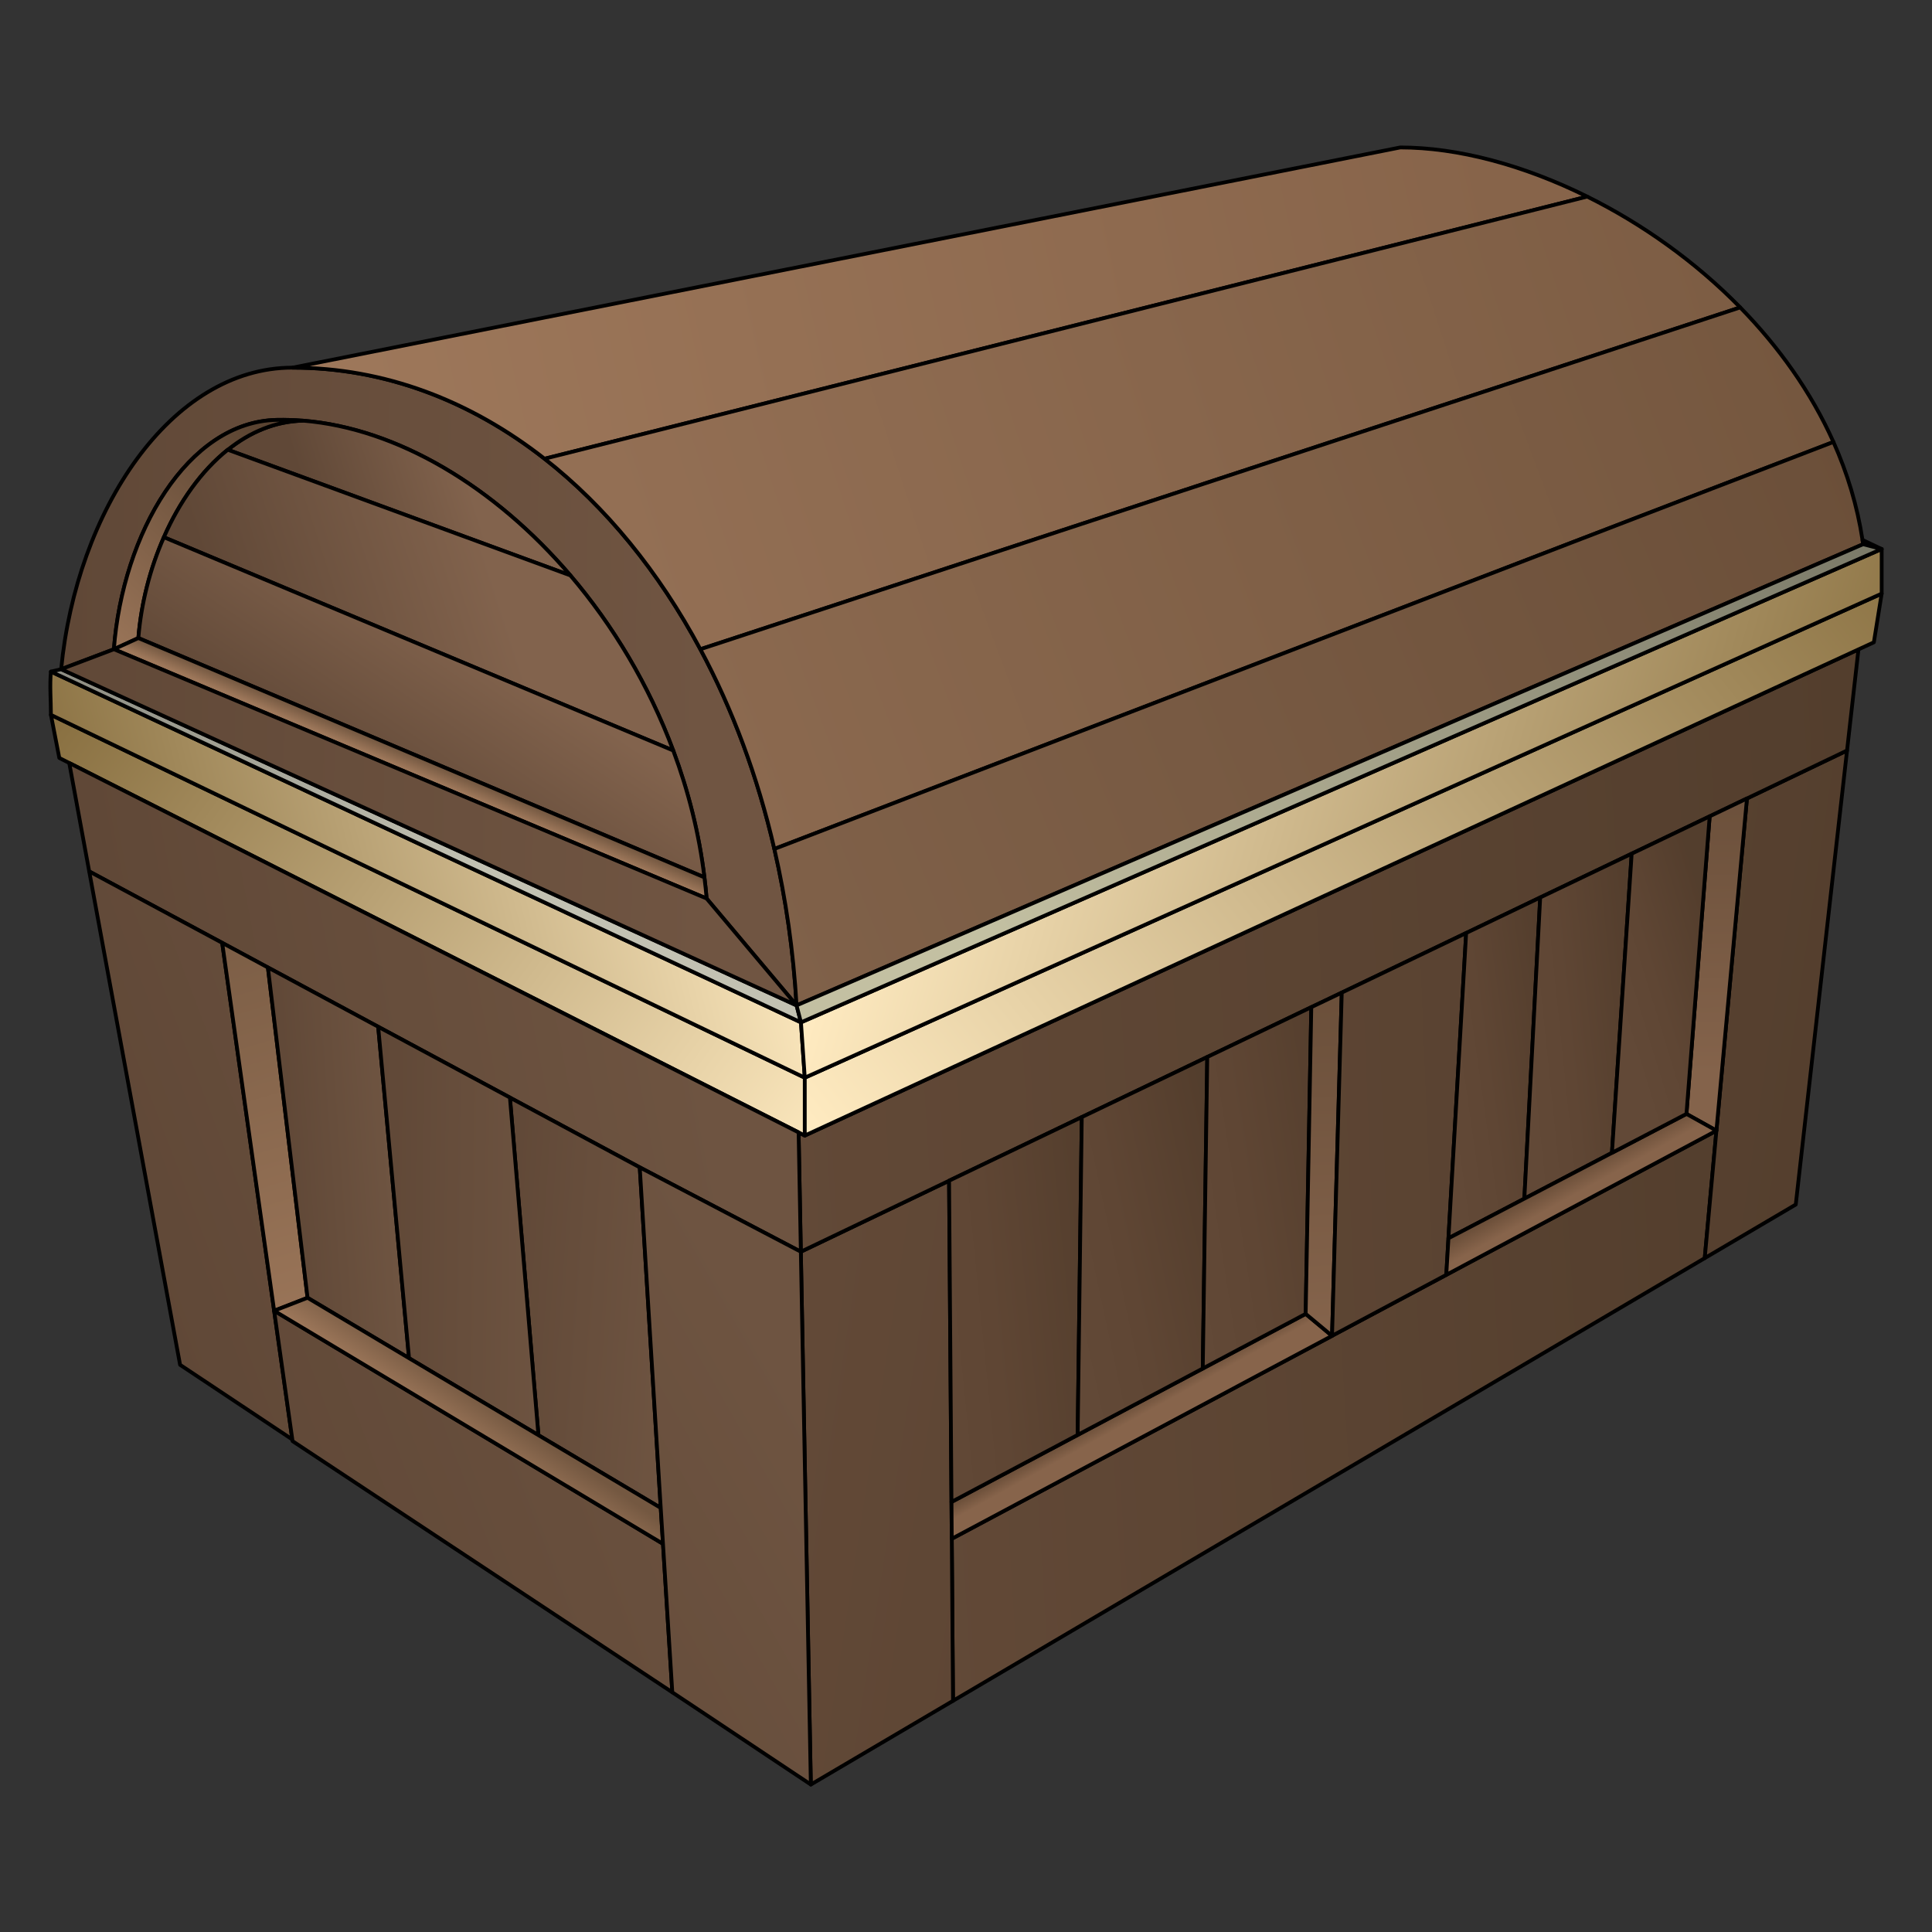 <?xml version="1.0" encoding="utf-8"?>
<!-- Generator: Adobe Illustrator 16.0.0, SVG Export Plug-In . SVG Version: 6.00 Build 0)  -->
<!DOCTYPE svg PUBLIC "-//W3C//DTD SVG 1.1//EN" "http://www.w3.org/Graphics/SVG/1.1/DTD/svg11.dtd">
<svg version="1.1" id="Layer_1" xmlns="http://www.w3.org/2000/svg" xmlns:xlink="http://www.w3.org/1999/xlink" x="0px" y="0px"
	 width="512px" height="512px" viewBox="0 0 512 512" enable-background="new 0 0 512 512" xml:space="preserve">
<rect x="0" y="0" width="512" height="512" fill="#333333" stroke="none"/>
<g>
	
		<linearGradient id="SVGID_1_" gradientUnits="userSpaceOnUse" x1="326.253" y1="710.85" x2="553.305" y2="696.775" gradientTransform="matrix(1 0 0 1 -83.2 -328.801)">
		<stop  offset="0" style="stop-color:#624937"/>
		<stop  offset="1" style="stop-color:#533E2D"/>
	</linearGradient>
	<polygon fill="url(#SVGID_1_)" stroke="#000000" stroke-linejoin="round" stroke-miterlimit="10" points="454.867,299.64 
		451.771,333.42 252.556,450.738 252.228,407.791 353.005,354.013 353.005,353.998 383.282,337.847 	"/>
	
		<linearGradient id="SVGID_2_" gradientUnits="userSpaceOnUse" x1="389.022" y1="570.582" x2="586.405" y2="599.775" gradientTransform="matrix(1 0 0 1 -83.2 -328.801)">
		<stop  offset="0" style="stop-color:#624937"/>
		<stop  offset="1" style="stop-color:#533E2D"/>
	</linearGradient>
	<polygon fill="url(#SVGID_2_)" stroke="#000000" stroke-linejoin="round" stroke-miterlimit="10" points="489.484,198.892 
		475.895,319.22 451.771,333.42 454.867,299.64 454.867,299.623 462.961,211.603 	"/>
	
		<linearGradient id="SVGID_3_" gradientUnits="userSpaceOnUse" x1="292.553" y1="718.045" x2="497.618" y2="749.607" gradientTransform="matrix(1 0 0 1 -83.2 -328.801)">
		<stop  offset="0" style="stop-color:#624937"/>
		<stop  offset="1" style="stop-color:#533E2D"/>
	</linearGradient>
	<polygon fill="url(#SVGID_3_)" stroke="#000000" stroke-linejoin="round" stroke-miterlimit="10" points="252.561,450.734 
		214.88,472.924 212.23,331.724 251.51,312.904 252.15,398.033 252.23,407.793 	"/>
	
		<line fill="none" stroke="#000000" stroke-linejoin="round" stroke-miterlimit="10" x1="492.51" y1="172.101" x2="492.51" y2="172.084"/>
	
		<linearGradient id="SVGID_4_" gradientUnits="userSpaceOnUse" x1="286.381" y1="589.832" x2="579.281" y2="571.93" gradientTransform="matrix(1 0 0 1 -83.2 -328.801)">
		<stop  offset="0" style="stop-color:#624937"/>
		<stop  offset="1" style="stop-color:#533E2D"/>
	</linearGradient>
	<polygon fill="url(#SVGID_4_)" stroke="#000000" stroke-linejoin="round" stroke-miterlimit="10" points="492.51,172.101 
		489.484,198.892 462.961,211.603 453.08,216.34 432.412,226.236 408.168,237.845 388.544,247.261 355.581,263.058 347.506,266.916 
		347.163,267.078 319.938,280.117 286.68,296.047 251.512,312.902 212.232,331.722 211.637,300.101 213.276,300.937 	"/>
	
		<line fill="none" stroke="#000000" stroke-linejoin="round" stroke-miterlimit="10" x1="211.637" y1="300.101" x2="211.637" y2="300.056"/>
	
		<linearGradient id="SVGID_5_" gradientUnits="userSpaceOnUse" x1="107.486" y1="506.558" x2="299.169" y2="645.682" gradientTransform="matrix(1 0 0 1 -83.2 -328.801)">
		<stop  offset="0" style="stop-color:#897041"/>
		<stop  offset="1" style="stop-color:#FFEBC1"/>
	</linearGradient>
	<polygon fill="url(#SVGID_5_)" stroke="#000000" stroke-linejoin="round" stroke-miterlimit="10" points="213.276,285.603 
		213.276,300.937 211.637,300.101 18.354,202.199 15.716,200.861 13.495,189.445 	"/>
	
		<linearGradient id="SVGID_6_" gradientUnits="userSpaceOnUse" x1="118.918" y1="610.945" x2="265.518" y2="582.976" gradientTransform="matrix(1 0 0 1 -83.2 -328.801)">
		<stop  offset="0" style="stop-color:#604837"/>
		<stop  offset="1" style="stop-color:#6E5441"/>
	</linearGradient>
	<polygon fill="url(#SVGID_6_)" stroke="#000000" stroke-linejoin="round" stroke-miterlimit="10" points="212.23,331.724 
		169.54,309.363 135.13,290.873 135.13,290.863 100.221,272.103 71.82,256.824 71,256.394 58.88,249.864 23.641,230.934 
		18.35,202.203 211.641,300.103 	"/>
	
		<linearGradient id="SVGID_7_" gradientUnits="userSpaceOnUse" x1="99.368" y1="508.742" x2="271.367" y2="511.408" gradientTransform="matrix(1 0 0 1 -83.2 -328.801)">
		<stop  offset="0" style="stop-color:#604837"/>
		<stop  offset="1" style="stop-color:#705542"/>
	</linearGradient>
	<path fill="url(#SVGID_7_)" stroke="#000000" stroke-linejoin="round" stroke-miterlimit="10" d="M211.101,266.439l-23.842-28.327
		c-0.164-1.877-0.343-3.74-0.581-5.604c-1.416-11.637-4.277-22.918-8.271-33.616c-6.47-17.347-15.944-33.14-27.256-46.401
		c-20.013-23.439-45.775-38.951-70.824-41.008h-0.074c-2.312-0.18-4.604-0.254-6.899-0.209
		c-23.588,0.477-40.844,30.102-43.169,60.782l-13.977,5.289c4.053-41.946,28.997-79.915,61.316-79.915
		c24.333,0,47.134,8.746,66.786,24.141c16.213,12.693,30.28,29.922,41.292,50.485c8.493,15.841,15.169,33.661,19.61,52.929
		C208.269,238.187,210.266,252.06,211.101,266.439z"/>
	
		<linearGradient id="SVGID_8_" gradientUnits="userSpaceOnUse" x1="104.73" y1="583.683" x2="291.636" y2="536.705" gradientTransform="matrix(1 0 0 1 -83.2 -328.801)">
		<stop  offset="0" style="stop-color:#897041"/>
		<stop  offset="1" style="stop-color:#FFEBC1"/>
	</linearGradient>
	<path fill="url(#SVGID_8_)" stroke="#000000" stroke-linejoin="round" stroke-miterlimit="10" d="M213.276,285.603L13.496,189.445
		c0-3.771-0.357-7.822,0-11.459l198.768,92.954L213.276,285.603z"/>
	
		<linearGradient id="SVGID_9_" gradientUnits="userSpaceOnUse" x1="181.178" y1="441.14" x2="479.678" y2="375.64" gradientTransform="matrix(1 0 0 1 -83.2 -328.801)">
		<stop  offset="0" style="stop-color:#9D775A"/>
		<stop  offset="1" style="stop-color:#87644A"/>
	</linearGradient>
	<path fill="url(#SVGID_9_)" stroke="#000000" stroke-linejoin="round" stroke-miterlimit="10" d="M420.626,52.1l-276.313,69.471
		C124.66,106.176,101.86,97.43,77.527,97.43L371.08,39.076C386.264,39.076,403.714,43.709,420.626,52.1z"/>
	
		<linearGradient id="SVGID_10_" gradientUnits="userSpaceOnUse" x1="250.444" y1="474.866" x2="531.778" y2="382.866" gradientTransform="matrix(1 0 0 1 -83.2 -328.801)">
		<stop  offset="0" style="stop-color:#936F54"/>
		<stop  offset="1" style="stop-color:#7D5D44"/>
	</linearGradient>
	<path fill="url(#SVGID_10_)" stroke="#000000" stroke-linejoin="round" stroke-miterlimit="10" d="M461.173,81.471l-275.568,90.585
		c-11.012-20.563-25.079-37.792-41.292-50.485L420.626,52.1C435.123,59.297,449.237,69.266,461.173,81.471z"/>
	
		<linearGradient id="SVGID_11_" gradientUnits="userSpaceOnUse" x1="277.042" y1="527.904" x2="559.711" y2="422.57" gradientTransform="matrix(1 0 0 1 -83.2 -328.801)">
		<stop  offset="0" style="stop-color:#8B694F"/>
		<stop  offset="1" style="stop-color:#75573F"/>
	</linearGradient>
	<path fill="url(#SVGID_11_)" stroke="#000000" stroke-linejoin="round" stroke-miterlimit="10" d="M485.879,117.127
		L205.215,224.984c-4.441-19.267-11.117-37.088-19.61-52.929L461.173,81.47C471.336,91.857,479.933,103.853,485.879,117.127z"/>
	
		<linearGradient id="SVGID_12_" gradientUnits="userSpaceOnUse" x1="287.337" y1="576.164" x2="578.004" y2="456.83" gradientTransform="matrix(1 0 0 1 -83.2 -328.801)">
		<stop  offset="0" style="stop-color:#806149"/>
		<stop  offset="1" style="stop-color:#6B4F39"/>
	</linearGradient>
	<path fill="url(#SVGID_12_)" stroke="#000000" stroke-linejoin="round" stroke-miterlimit="10" d="M493.746,144.22L211.1,266.439
		c-0.835-14.379-2.832-28.251-5.886-41.455l280.664-107.855c3.665,8.197,6.316,16.885,7.703,25.959
		C493.643,143.459,493.688,143.847,493.746,144.22z"/>
	
		<linearGradient id="SVGID_13_" gradientUnits="userSpaceOnUse" x1="573.373" y1="446.798" x2="317.971" y2="654.376" gradientTransform="matrix(1 0 0 1 -83.2 -328.801)">
		<stop  offset="0" style="stop-color:#897041"/>
		<stop  offset="1" style="stop-color:#FFEBC1"/>
	</linearGradient>
	<polygon fill="url(#SVGID_13_)" stroke="#000000" stroke-linejoin="round" stroke-miterlimit="10" points="498.663,157.318 
		496.592,170.222 492.51,172.101 213.276,300.937 213.276,285.603 	"/>
	
		<linearGradient id="SVGID_14_" gradientUnits="userSpaceOnUse" x1="110.922" y1="643.703" x2="261.007" y2="586.527" gradientTransform="matrix(1 0 0 1 -83.2 -328.801)">
		<stop  offset="0" style="stop-color:#604837"/>
		<stop  offset="1" style="stop-color:#6E5441"/>
	</linearGradient>
	<polygon fill="url(#SVGID_14_)" stroke="#000000" stroke-linejoin="round" stroke-miterlimit="10" points="77.467,381.478 
		47.724,361.689 23.643,230.929 58.884,249.867 72.653,347.365 	"/>
	
		<linearGradient id="SVGID_15_" gradientUnits="userSpaceOnUse" x1="172.378" y1="688.455" x2="131.211" y2="551.38" gradientTransform="matrix(1 0 0 1 -83.2 -328.801)">
		<stop  offset="0" style="stop-color:#9D775A"/>
		<stop  offset="1" style="stop-color:#745841"/>
	</linearGradient>
	<polygon fill="url(#SVGID_15_)" stroke="#000000" stroke-linejoin="round" stroke-miterlimit="10" points="81.505,343.924 
		72.653,347.365 58.884,249.867 70.999,256.396 	"/>
	
		<linearGradient id="SVGID_16_" gradientUnits="userSpaceOnUse" x1="158.263" y1="638.011" x2="186.371" y2="636.004" gradientTransform="matrix(1 0 0 1 -83.2 -328.801)">
		<stop  offset="0" style="stop-color:#604837"/>
		<stop  offset="1" style="stop-color:#6E5441"/>
	</linearGradient>
	<polygon fill="url(#SVGID_16_)" stroke="#000000" stroke-linejoin="round" stroke-miterlimit="10" points="108.401,359.931 
		81.505,343.924 70.999,256.396 71.818,256.826 100.221,272.101 	"/>
	
		<linearGradient id="SVGID_17_" gradientUnits="userSpaceOnUse" x1="213.941" y1="672.277" x2="261.81" y2="675.746" gradientTransform="matrix(1 0 0 1 -83.2 -328.801)">
		<stop  offset="0" style="stop-color:#604837"/>
		<stop  offset="1" style="stop-color:#6E5441"/>
	</linearGradient>
	<polygon fill="url(#SVGID_17_)" stroke="#000000" stroke-linejoin="round" stroke-miterlimit="10" points="175.1,399.613 
		142.689,380.334 135.13,290.873 169.54,309.363 	"/>
	
		<linearGradient id="SVGID_18_" gradientUnits="userSpaceOnUse" x1="150.919" y1="748.701" x2="304.549" y2="690.175" gradientTransform="matrix(1 0 0 1 -83.2 -328.801)">
		<stop  offset="0" style="stop-color:#604837"/>
		<stop  offset="1" style="stop-color:#6E5441"/>
	</linearGradient>
	<polygon fill="url(#SVGID_18_)" stroke="#000000" stroke-linejoin="round" stroke-miterlimit="10" points="178.17,448.484 
		77.529,381.914 77.471,381.474 72.65,347.363 175.7,409.133 	"/>
	
		<linearGradient id="SVGID_19_" gradientUnits="userSpaceOnUse" x1="183.646" y1="654.739" x2="229.709" y2="655.347" gradientTransform="matrix(1 0 0 1 -83.2 -328.801)">
		<stop  offset="0" style="stop-color:#604837"/>
		<stop  offset="1" style="stop-color:#6E5441"/>
	</linearGradient>
	<polygon fill="url(#SVGID_19_)" stroke="#000000" stroke-linejoin="round" stroke-miterlimit="10" points="142.688,380.328 
		108.401,359.931 100.221,272.101 135.135,290.863 135.135,290.877 	"/>
	
		<linearGradient id="SVGID_20_" gradientUnits="userSpaceOnUse" x1="87.484" y1="446.444" x2="206.837" y2="561.99" gradientTransform="matrix(1 0 0 1 -83.2 -328.801)">
		<stop  offset="0" style="stop-color:#77776F"/>
		<stop  offset="1" style="stop-color:#C2C1B2"/>
	</linearGradient>
	<polygon fill="url(#SVGID_20_)" stroke="#000000" stroke-linejoin="round" stroke-miterlimit="10" points="212.263,270.939 
		13.495,177.986 16.208,177.345 211.101,266.439 	"/>
	
		<linearGradient id="SVGID_21_" gradientUnits="userSpaceOnUse" x1="574.181" y1="584.31" x2="322.456" y2="509.81" gradientTransform="matrix(1 0 0 1 -83.2 -328.801)">
		<stop  offset="0" style="stop-color:#897041"/>
		<stop  offset="1" style="stop-color:#FFEBC1"/>
	</linearGradient>
	<polygon fill="url(#SVGID_21_)" stroke="#000000" stroke-linejoin="round" stroke-miterlimit="10" points="498.663,145.5 
		498.663,157.318 213.276,285.603 212.263,270.939 	"/>
	
		<linearGradient id="SVGID_22_" gradientUnits="userSpaceOnUse" x1="576.783" y1="473.094" x2="581.864" y2="473.094" gradientTransform="matrix(1 0 0 1 -83.2 -328.801)">
		<stop  offset="0" style="stop-color:#897041"/>
		<stop  offset="1" style="stop-color:#E3C37F"/>
	</linearGradient>
	<path fill="url(#SVGID_22_)" stroke="#000000" stroke-linejoin="round" stroke-miterlimit="10" d="M498.663,145.5l-4.917-1.28
		c-0.061-0.373-0.104-0.761-0.164-1.134L498.663,145.5z"/>
	
		<linearGradient id="SVGID_23_" gradientUnits="userSpaceOnUse" x1="573.451" y1="443.486" x2="355.009" y2="590.788" gradientTransform="matrix(1 0 0 1 -83.2 -328.801)">
		<stop  offset="0" style="stop-color:#787766"/>
		<stop  offset="1" style="stop-color:#C3C0A2"/>
	</linearGradient>
	<polygon fill="url(#SVGID_23_)" stroke="#000000" stroke-linejoin="round" stroke-miterlimit="10" points="498.663,145.5 
		212.263,270.939 211.101,266.439 493.746,144.22 	"/>
	
		<linearGradient id="SVGID_24_" gradientUnits="userSpaceOnUse" x1="205.539" y1="709.71" x2="212.206" y2="700.042" gradientTransform="matrix(1 0 0 1 -83.2 -328.801)">
		<stop  offset="0" style="stop-color:#9D775A"/>
		<stop  offset="1" style="stop-color:#745841"/>
	</linearGradient>
	<polygon fill="url(#SVGID_24_)" stroke="#000000" stroke-linejoin="round" stroke-miterlimit="10" points="175.7,409.133 
		72.65,347.363 81.5,343.924 108.4,359.933 142.689,380.334 175.1,399.613 	"/>
	
		<linearGradient id="SVGID_25_" gradientUnits="userSpaceOnUse" x1="166.714" y1="781.833" x2="300.481" y2="705.67" gradientTransform="matrix(1 0 0 1 -83.2 -328.801)">
		<stop  offset="0" style="stop-color:#604837"/>
		<stop  offset="1" style="stop-color:#6E5441"/>
	</linearGradient>
	<polygon fill="url(#SVGID_25_)" stroke="#000000" stroke-linejoin="round" stroke-miterlimit="10" points="214.88,472.924 
		178.17,448.484 175.7,409.133 175.1,399.613 169.54,309.363 212.23,331.724 	"/>
	
		<linearGradient id="SVGID_26_" gradientUnits="userSpaceOnUse" x1="381.238" y1="701.441" x2="383.298" y2="705.159" gradientTransform="matrix(1 0 0 1 -83.2 -328.801)">
		<stop  offset="0" style="stop-color:#664B36"/>
		<stop  offset="1" style="stop-color:#87644B"/>
	</linearGradient>
	<polygon fill="url(#SVGID_26_)" stroke="#000000" stroke-linejoin="round" stroke-miterlimit="10" points="353.005,354.013 
		252.228,407.791 252.153,398.029 285.592,380.269 318.745,362.67 346.016,348.189 	"/>
	
		<line fill="none" stroke="#000000" stroke-linejoin="round" stroke-miterlimit="10" x1="454.885" y1="299.64" x2="454.867" y2="299.64"/>
	
		<linearGradient id="SVGID_27_" gradientUnits="userSpaceOnUse" x1="537.999" y1="535.142" x2="538.243" y2="613.35" gradientTransform="matrix(1 0 0 1 -83.2 -328.801)">
		<stop  offset="0" style="stop-color:#6A4F3A"/>
		<stop  offset="1" style="stop-color:#84634B"/>
	</linearGradient>
	<polygon fill="url(#SVGID_27_)" stroke="#000000" stroke-linejoin="round" stroke-miterlimit="10" points="462.961,211.603 
		454.867,299.623 446.928,295.197 453.08,216.34 	"/>
	
		<line fill="none" stroke="#000000" stroke-linejoin="round" stroke-miterlimit="10" x1="454.885" y1="299.64" x2="454.867" y2="299.64"/>
	
		<linearGradient id="SVGID_28_" gradientUnits="userSpaceOnUse" x1="327.271" y1="678.388" x2="376.342" y2="673.453" gradientTransform="matrix(1 0 0 1 -83.2 -328.801)">
		<stop  offset="0" style="stop-color:#624937"/>
		<stop  offset="0.386" style="stop-color:#5F4634"/>
		<stop  offset="0.984" style="stop-color:#543E2D"/>
		<stop  offset="1" style="stop-color:#533E2D"/>
	</linearGradient>
	<polygon fill="url(#SVGID_28_)" stroke="#000000" stroke-linejoin="round" stroke-miterlimit="10" points="286.68,296.047 
		285.592,380.269 252.153,398.029 251.512,312.902 	"/>
	
		<linearGradient id="SVGID_29_" gradientUnits="userSpaceOnUse" x1="363.838" y1="663.758" x2="409.152" y2="654.002" gradientTransform="matrix(1 0 0 1 -83.2 -328.801)">
		<stop  offset="0" style="stop-color:#624937"/>
		<stop  offset="0.386" style="stop-color:#5F4634"/>
		<stop  offset="0.984" style="stop-color:#543E2D"/>
		<stop  offset="1" style="stop-color:#533E2D"/>
	</linearGradient>
	<polygon fill="url(#SVGID_29_)" stroke="#000000" stroke-linejoin="round" stroke-miterlimit="10" points="319.938,280.117 
		318.745,362.67 285.592,380.269 286.68,296.047 	"/>
	
		<linearGradient id="SVGID_30_" gradientUnits="userSpaceOnUse" x1="395.919" y1="646.745" x2="441.338" y2="639.73" gradientTransform="matrix(1 0 0 1 -83.2 -328.801)">
		<stop  offset="0" style="stop-color:#624937"/>
		<stop  offset="0.386" style="stop-color:#5F4634"/>
		<stop  offset="0.984" style="stop-color:#543E2D"/>
		<stop  offset="1" style="stop-color:#533E2D"/>
	</linearGradient>
	<polygon fill="url(#SVGID_30_)" stroke="#000000" stroke-linejoin="round" stroke-miterlimit="10" points="347.506,266.916 
		346.016,348.189 318.745,362.67 319.938,280.117 347.163,267.078 	"/>
	
		<linearGradient id="SVGID_31_" gradientUnits="userSpaceOnUse" x1="432.386" y1="590.643" x2="435.664" y2="679.68" gradientTransform="matrix(1 0 0 1 -83.2 -328.801)">
		<stop  offset="0" style="stop-color:#6A4F3A"/>
		<stop  offset="1" style="stop-color:#84634B"/>
	</linearGradient>
	<polygon fill="url(#SVGID_31_)" stroke="#000000" stroke-linejoin="round" stroke-miterlimit="10" points="355.581,263.058 
		353.005,353.998 353.005,354.013 346.016,348.189 347.506,266.916 	"/>
	
		<linearGradient id="SVGID_32_" gradientUnits="userSpaceOnUse" x1="345.237" y1="633.757" x2="577.664" y2="624.508" gradientTransform="matrix(1 0 0 1 -83.2 -328.801)">
		<stop  offset="0" style="stop-color:#624937"/>
		<stop  offset="1" style="stop-color:#533E2D"/>
	</linearGradient>
	<polygon fill="url(#SVGID_32_)" stroke="#000000" stroke-linejoin="round" stroke-miterlimit="10" points="388.544,247.261 
		383.851,328.158 383.282,337.847 353.005,353.998 355.581,263.058 	"/>
	
		<linearGradient id="SVGID_33_" gradientUnits="userSpaceOnUse" x1="465.154" y1="613.785" x2="496.184" y2="609.408" gradientTransform="matrix(1 0 0 1 -83.2 -328.801)">
		<stop  offset="0" style="stop-color:#624937"/>
		<stop  offset="0.386" style="stop-color:#5F4634"/>
		<stop  offset="0.984" style="stop-color:#543E2D"/>
		<stop  offset="1" style="stop-color:#533E2D"/>
	</linearGradient>
	<polygon fill="url(#SVGID_33_)" stroke="#000000" stroke-linejoin="round" stroke-miterlimit="10" points="408.168,237.845 
		403.967,317.654 383.851,328.158 388.544,247.261 	"/>
	
		<linearGradient id="SVGID_34_" gradientUnits="userSpaceOnUse" x1="486.592" y1="602.271" x2="517.636" y2="599.07" gradientTransform="matrix(1 0 0 1 -83.2 -328.801)">
		<stop  offset="0" style="stop-color:#624937"/>
		<stop  offset="0.386" style="stop-color:#5F4634"/>
		<stop  offset="0.984" style="stop-color:#543E2D"/>
		<stop  offset="1" style="stop-color:#533E2D"/>
	</linearGradient>
	<polygon fill="url(#SVGID_34_)" stroke="#000000" stroke-linejoin="round" stroke-miterlimit="10" points="432.412,226.236 
		427.184,305.511 403.967,317.654 408.168,237.845 	"/>
	
		<linearGradient id="SVGID_35_" gradientUnits="userSpaceOnUse" x1="497.974" y1="639.777" x2="500.958" y2="645.16" gradientTransform="matrix(1 0 0 1 -83.2 -328.801)">
		<stop  offset="0" style="stop-color:#664B36"/>
		<stop  offset="1" style="stop-color:#87644B"/>
	</linearGradient>
	<polygon fill="url(#SVGID_35_)" stroke="#000000" stroke-linejoin="round" stroke-miterlimit="10" points="454.867,299.623 
		454.867,299.64 383.282,337.847 383.851,328.158 403.967,317.654 427.184,305.511 446.928,295.197 	"/>
	
		<linearGradient id="SVGID_36_" gradientUnits="userSpaceOnUse" x1="510.991" y1="593.513" x2="539.485" y2="584.769" gradientTransform="matrix(1 0 0 1 -83.2 -328.801)">
		<stop  offset="0" style="stop-color:#624937"/>
		<stop  offset="0.386" style="stop-color:#5F4634"/>
		<stop  offset="0.984" style="stop-color:#543E2D"/>
		<stop  offset="1" style="stop-color:#533E2D"/>
	</linearGradient>
	<polygon fill="url(#SVGID_36_)" stroke="#000000" stroke-linejoin="round" stroke-miterlimit="10" points="453.08,216.34 
		446.928,295.197 427.184,305.511 432.412,226.236 	"/>
	
		<line fill="none" stroke="#000000" stroke-linejoin="round" stroke-miterlimit="10" x1="205.215" y1="224.984" x2="205.199" y2="224.984"/>
	
		<line fill="none" stroke="#000000" stroke-linejoin="round" stroke-miterlimit="10" x1="185.604" y1="172.056" x2="185.59" y2="172.056"/>
	
		<linearGradient id="SVGID_37_" gradientUnits="userSpaceOnUse" x1="167.22" y1="469.972" x2="207.72" y2="457.473" gradientTransform="matrix(1 0 0 1 -83.2 -328.801)">
		<stop  offset="0" style="stop-color:#604837"/>
		<stop  offset="1" style="stop-color:#82634D"/>
	</linearGradient>
	<path fill="url(#SVGID_37_)" stroke="#000000" stroke-linejoin="round" stroke-miterlimit="10" d="M151.153,152.489l-90.777-33.303
		c5.871-4.71,12.604-7.541,19.879-7.705h0.074C105.376,113.537,131.141,129.049,151.153,152.489z"/>
	
		<linearGradient id="SVGID_38_" gradientUnits="userSpaceOnUse" x1="104.605" y1="497.3" x2="160.747" y2="439.249" gradientTransform="matrix(1 0 0 1 -83.2 -328.801)">
		<stop  offset="0" style="stop-color:#9D775A"/>
		<stop  offset="1" style="stop-color:#533E2D"/>
	</linearGradient>
	<path fill="url(#SVGID_38_)" stroke="#000000" stroke-linejoin="round" stroke-miterlimit="10" d="M80.253,111.482
		c-7.272,0.164-14.008,2.996-19.879,7.705h-0.017c-6.986,5.588-12.8,13.781-16.927,23.186c-3.651,8.285-6.021,17.51-6.766,26.717
		l-6.482,2.968c2.325-30.683,19.581-60.308,43.169-60.782C75.648,111.228,77.943,111.303,80.253,111.482z"/>
	
		<linearGradient id="SVGID_39_" gradientUnits="userSpaceOnUse" x1="146.45" y1="506.076" x2="214.82" y2="483.865" gradientTransform="matrix(1 0 0 1 -83.2 -328.801)">
		<stop  offset="0" style="stop-color:#604837"/>
		<stop  offset="1" style="stop-color:#82634D"/>
	</linearGradient>
	<path fill="url(#SVGID_39_)" stroke="#000000" stroke-linejoin="round" stroke-miterlimit="10" d="M178.407,198.892L43.431,142.371
		c4.127-9.402,9.938-17.598,16.927-23.186h0.017l90.777,33.303C162.463,165.752,171.939,181.545,178.407,198.892z"/>
	
		<linearGradient id="SVGID_40_" gradientUnits="userSpaceOnUse" x1="180.581" y1="542.486" x2="209.998" y2="498.805" gradientTransform="matrix(1 0 0 1 -83.2 -328.801)">
		<stop  offset="0" style="stop-color:#604837"/>
		<stop  offset="1" style="stop-color:#82634D"/>
	</linearGradient>
	<path fill="url(#SVGID_40_)" stroke="#000000" stroke-linejoin="round" stroke-miterlimit="10" d="M186.678,232.508l-150.011-63.42
		c0.745-9.207,3.112-18.432,6.766-26.717l134.977,56.521C182.4,209.59,185.262,220.871,186.678,232.508z"/>
	<path fill="none" stroke="#000000" stroke-linejoin="round" stroke-miterlimit="10" d="M187.303,238.693
		c-0.015-0.193-0.029-0.388-0.044-0.58"/>
	
		<linearGradient id="SVGID_41_" gradientUnits="userSpaceOnUse" x1="192.274" y1="533.057" x2="193.75" y2="529.579" gradientTransform="matrix(1 0 0 1 -83.2 -328.801)">
		<stop  offset="0" style="stop-color:#9D775A"/>
		<stop  offset="1" style="stop-color:#745841"/>
	</linearGradient>
	<path fill="url(#SVGID_41_)" stroke="#000000" stroke-linejoin="round" stroke-miterlimit="10" d="M187.259,238.113L30.185,172.055
		l6.482-2.968l150.011,63.421C186.916,234.371,187.095,236.236,187.259,238.113z"/>
	
		<linearGradient id="SVGID_42_" gradientUnits="userSpaceOnUse" x1="98.784" y1="546.419" x2="270.783" y2="549.085" gradientTransform="matrix(1 0 0 1 -83.2 -328.801)">
		<stop  offset="0" style="stop-color:#604837"/>
		<stop  offset="1" style="stop-color:#705542"/>
	</linearGradient>
	<polygon fill="url(#SVGID_42_)" stroke="#000000" stroke-linejoin="round" stroke-miterlimit="10" points="211.101,266.439 
		16.208,177.345 30.185,172.056 187.259,238.113 	"/>
	
		<line fill="none" stroke="#000000" stroke-linejoin="round" stroke-miterlimit="10" x1="43.433" y1="142.371" x2="43.417" y2="142.371"/>
	
		<line fill="none" stroke="#000000" stroke-linejoin="round" stroke-miterlimit="10" x1="151.183" y1="152.504" x2="151.153" y2="152.489"/>
</g>
</svg>
